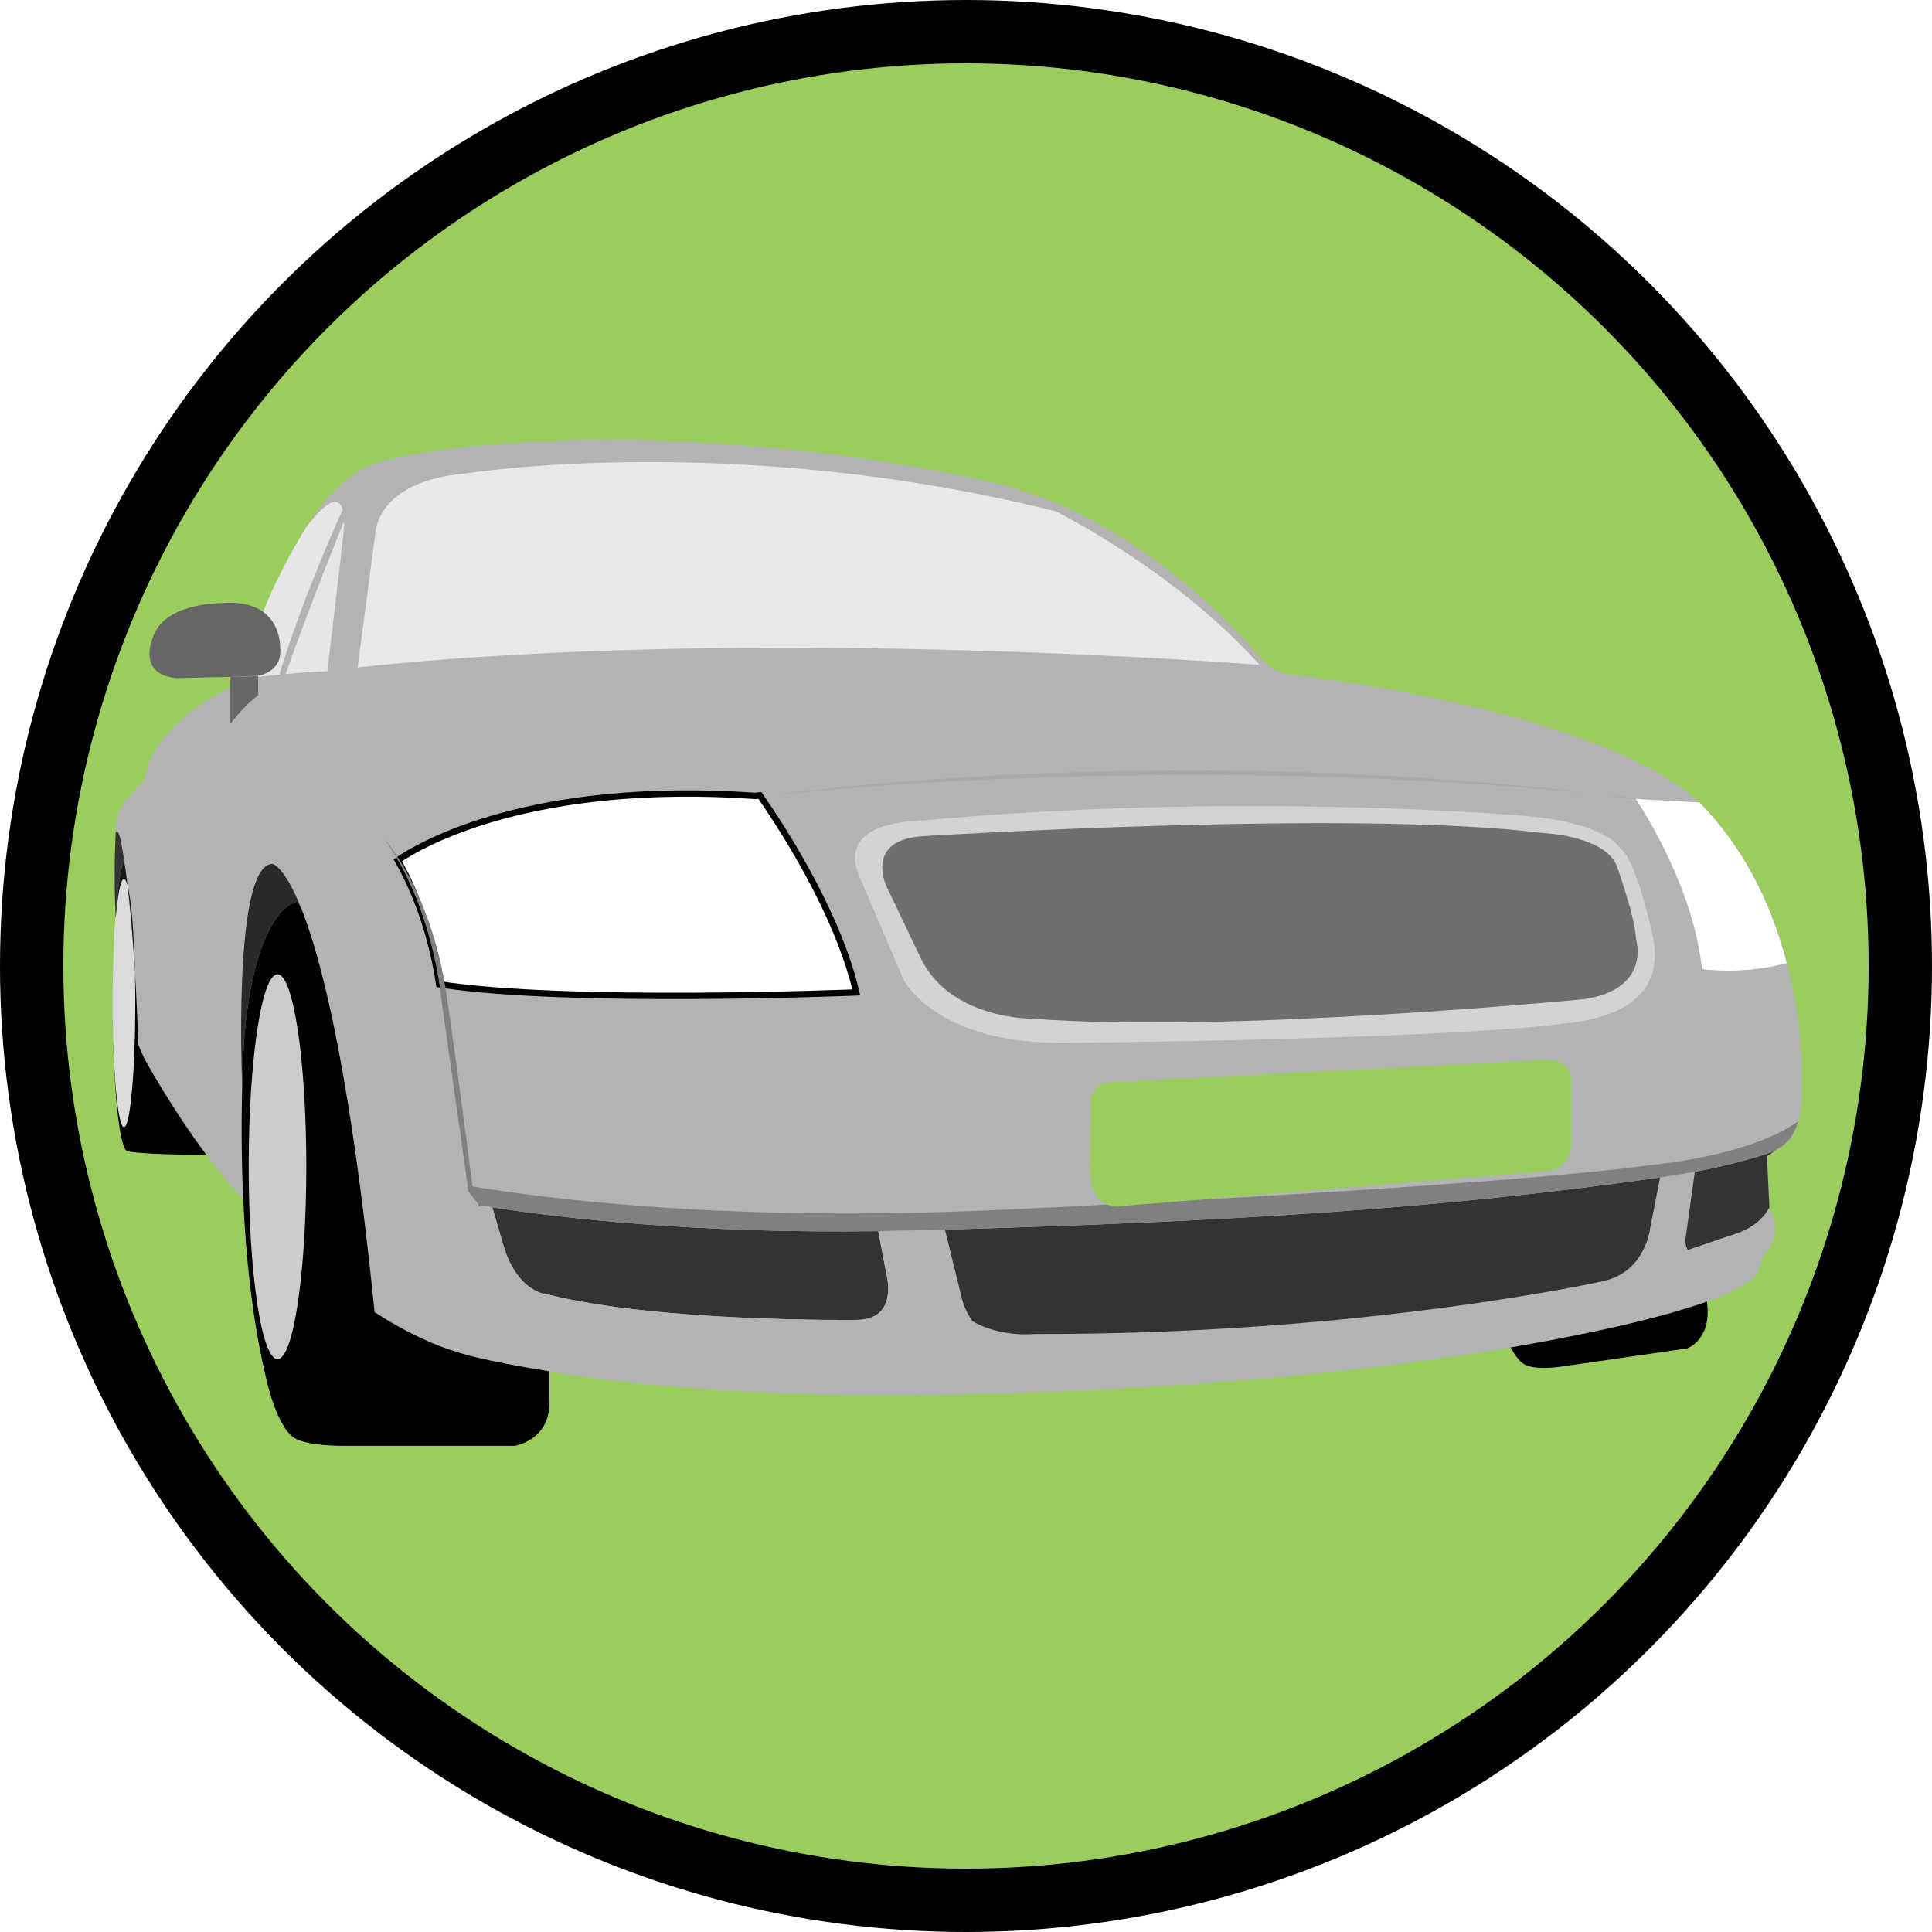 <?xml version="1.0" encoding="utf-8"?>
<!-- Generator: Adobe Illustrator 13.0.0, SVG Export Plug-In . SVG Version: 6.00 Build 14948)  -->
<!DOCTYPE svg PUBLIC "-//W3C//DTD SVG 1.1//EN" "http://www.w3.org/Graphics/SVG/1.1/DTD/svg11.dtd">
<svg version="1.1" id="Layer_1" xmlns="http://www.w3.org/2000/svg" xmlns:xlink="http://www.w3.org/1999/xlink" x="0px" y="0px"
	 width="305px" height="305px" viewBox="0 0 305 305" enable-background="new 0 0 305 305" xml:space="preserve">
<circle fill="#9BCC5E" stroke="#000000" stroke-width="10" cx="152.5" cy="152.5" r="147.5"/>
<g>
	<path d="M269.355,204.798l-0.604-4.164c-4.134-0.273-6.947-0.654-8.314-0.869c-0.303-0.048-0.535-0.088-0.695-0.116
		c-0.176-0.031-0.273-0.049-0.273-0.049c-3.744-0.649-7.443-2.244-10.997-4.379c-0.476-0.286-0.95-0.579-1.421-0.884
		c-3.348-15.035-6.297-26.766-8.855-35.91c-3.751-13.405-6.668-21.269-8.793-25.875l-0.611-1.045c0,0-1.559,0.369-2.589,4.631
		c-0.745,3.085-1.214,8.207-0.607,16.728c0,0,0.126,1.45,0.401,3.939c0.126,1.138,0.282,2.484,0.472,4.021
		c0.564,4.574,1.428,10.76,2.64,17.567c1.65,9.268,3.951,19.688,7.051,28.8c0,0,2.199,6.917,4.481,8.192
		c0,0,1.345,1.012,6.038,0.333l19.652-2.847C266.33,212.872,270.617,211.445,269.355,204.798z"/>
	<path fill="#B3B3B3" d="M22.85,167.208c0,0,6.96,12.925,15.51,22.073c8.551,9.147,21.079,21.276,35.795,24.855
		c0,0,23.464,6.165,65.82,6.165c0,0,64.229,0.398,113.744-10.539c0,0,17.102-3.579,21.873-7.158c0,0,1.592-0.797,1.99-1.989
		c0,0,0.596-2.386,1.191-2.784c0,0,2.785-2.983,0.598-6.96l-0.396-8.352l2.385-1.591c0,0,2.387-1.194,2.983-6.164
		c0,0,2.585-28.438-15.312-47.327c0,0-10.539-14.12-66.218-21.08c0,0-1.79,0.102-5.17-4.075c0,0-18.195-21.773-42.555-26.448
		c0,0-25.752-6.363-59.557-6.363c0,0-22.869-0.099-35.545,3.479c0,0-6.115,0.746-12.379,11.484c0,0-3.729,6.115-5.966,11.932
		c0,0-2.983,7.755-3.729,11.483c0,0-13.571,5.22-15.211,15.51c0,0-4.326,3.729-4.326,6.265
		C18.375,129.624,16.437,154.531,22.85,167.208z"/>
	<path fill="#A7A9AC" d="M258.112,125.967c-73.177-7.955-136.903-0.319-136.903-0.319s62.943-9.374,137.029,0.479"/>
	<path fill="#E7E8E9" d="M56.456,105.363l2.784-21.077c0,0,0-8.353,14.316-9.545c0,0,42.157-6.761,93.063,5.965
		c0,0,18.694,9.148,32.215,24.261C198.835,104.967,119.294,98.603,56.456,105.363z"/>
	<path fill="#FFFFFF" stroke="#000000" d="M135.174,156.669c-2.946-12.764-12.08-26.596-15.225-31.099
		c-0.447,0.05-0.684,0.077-0.684,0.077c-35.48-2.437-52.707,7.603-56.469,10.157c4.393,7.687,6.02,16.072,6.539,19.576
		C89.486,158.541,135.174,156.669,135.174,156.669z"/>
	<path fill="#B3B3B3" stroke="#000000" stroke-width="0.083" d="M75.732,190.277c-0.021-0.004-0.043-0.007-0.064-0.011l0.096,0.119
		L75.732,190.277z"/>
	<path fill="#B3B3B3" d="M253.179,202.234c0,0-38.179,8.523-89.824,8.353c0,0-5.386,0.6-9.832-2.019
		c1.298,1.821,3.538,3.723,7.274,3.723c0,0,56.928,0.172,94.598-8.863c0,0,6.648-0.512,8.353-9.033l1.576-8.997
		c-1.198,0.204-1.917,0.306-1.917,0.306c-0.445,0.063-0.887,0.124-1.331,0.187l-1.567,7.993
		C260.508,193.883,259.826,200.7,253.179,202.234z"/>
	<path fill="#333333" d="M86.652,204.394c17.5,4.376,48.521,3.977,48.521,3.977c6.762,0,4.772-7.159,4.772-7.159l-1.305-6.85
		c-28.729,0.385-49.696-2.017-60.919-3.765l1.921,6.588C82.029,204.343,86.652,204.394,86.652,204.394z"/>
	<path fill="#333333" d="M153.522,208.568c4.446,2.618,9.832,2.019,9.832,2.019c51.646,0.171,89.824-8.353,89.824-8.353
		c6.647-1.534,7.329-8.352,7.329-8.352l1.567-7.993c-35.483,5.005-66.948,6.889-112.897,8.229l2.758,11.187
		C151.936,205.305,152.334,206.902,153.522,208.568z"/>
	<path fill="#FFFFFF" d="M268.689,152.976c0,0,6.291,0.992,13.373-0.934c-2.094-8.124-5.963-17.113-13.061-24.604
		c0,0-0.203-0.271-0.695-0.754c-3.398-0.167-7.857-0.426-10.068-0.558C260.39,129.409,267.396,140.889,268.689,152.976z"/>
	<path fill="#333333" d="M266.133,195.248c0,0-0.272,1.208,0.334,2.098l8.188-2.779c2.703-1.114,4.025-2.632,4.676-3.938
		l-0.385-8.108l1.15-0.769c-4.385,1.535-9.209,2.606-12.538,3.242L266.133,195.248z"/>
	<path fill="#808080" d="M261.189,183.852c-27.441,3.75-103.631,7.159-103.631,7.159c-41.759,1.933-70.523-1.606-83.761-3.836
		l0.128,0.913l1.742,2.179c0.021,0.004,0.043,0.007,0.064,0.011l0,0c0.626,0.104,1.287,0.209,1.99,0.319l0,0
		c11.223,1.748,32.189,4.149,60.919,3.765l0,0c1.333-0.019,9.304-0.208,10.536-0.243l0,0c45.949-1.34,77.414-3.224,112.897-8.229
		l0,0c0.444-0.062,4.628-0.733,5.482-0.896l0,0c3.329-0.636,8.153-1.707,12.538-3.242l1.234-0.822c0,0,1.616-0.814,2.521-3.871
		C276.096,182.532,261.189,183.852,261.189,183.852z"/>
	<path fill="#B3B3B3" d="M274.654,194.566l-8.188,2.779c0.461,0.677,1.428,1.168,3.416,0.799c0,0,6.957-0.672,10.203-5.215
		c-0.115-0.646-0.346-1.335-0.744-2.059l-0.012-0.243C278.68,191.935,277.357,193.452,274.654,194.566z"/>
	<path fill="#D1D3D4" d="M135.498,137.977l7.158,16.703c0,0,5.171,10.339,25.852,9.942c0,0,61.572-0.469,80.393-3.294
		c13.636-2.047,12.785-10.227,11.932-13.977c0,0-2.557-11.703-4.943-13.295c0,0-2.046-4.262-15.681-5.284
		c0,0-45.055-3.92-95.563,0.852C144.645,129.624,132.316,129.624,135.498,137.977z"/>
	<path fill="#9BCC5E" d="M175.119,170.842l69.351-3.529c0,0,3.579-0.001,3.579,3.182v9.942c0,0,0,3.578-3.182,4.375l-67.611,5.568
		c0,0-4.771,1.194-5.17-5.17l0.051-11.087C172.137,174.123,172.137,171.141,175.119,170.842z"/>
	<path fill="#6D6F71" d="M255.207,136.613c0,0,2.896,8.011,3.066,11.59c0,0,2.558,8.012-8.351,9.547c0,0-56.075,5.452-86.927,3.067
		c0,0-12.785,0.168-17.557-9.375l-5.284-11.079c0,0-4.091-7.67,5.454-8.353c0,0,68.351-4.261,97.838-0.511
		C243.447,131.5,253.16,131.841,255.207,136.613z"/>
	<path fill="#292929" d="M43.027,136.385c-1.417,0-2.438,1.761-3.172,4.483c-1.357,5.038-1.729,13.373-1.781,20.002
		c-0.044,5.688,0.145,10.116,0.145,10.116l0.027,0.048c0.043-1.548,0.096-2.903,0.147-4.046c0.114-2.505,0.224-3.957,0.224-3.957
		c0.835-8.519,2.441-13.521,4.025-16.469c2.186-4.069,4.326-4.212,4.326-4.212l0.613,1.122
		C44.892,136.71,43.027,136.385,43.027,136.385z"/>
	<path d="M86.739,220.699v-4.207c-5.437-0.863-9.099-1.644-10.874-2.053c-0.393-0.091-0.693-0.162-0.9-0.214
		c-0.229-0.056-0.355-0.089-0.355-0.089c-4.846-1.179-9.451-3.288-13.759-5.909c-0.577-0.352-1.151-0.709-1.717-1.077
		c-1.556-15.361-3.214-27.393-4.854-36.81c-2.402-13.806-4.765-22.005-6.698-26.868l-0.613-1.122c0,0-2.141,0.143-4.326,4.212
		c-1.584,2.947-3.19,7.95-4.025,16.469c0,0-0.109,1.452-0.224,3.957c-0.052,1.143-0.104,2.498-0.147,4.046
		c-0.129,4.608-0.174,10.854,0.127,17.765c0.408,9.407,1.459,20.053,3.824,29.514c0,0,1.59,7.16,4.374,8.751
		c0,0,1.592,1.192,7.954,1.192h26.646C81.172,228.256,87.139,227.459,86.739,220.699z"/>
	<ellipse fill="#CCCCCC" cx="43.809" cy="184.186" rx="4.547" ry="30.383"/>
	<path fill="#B3B3B3" d="M75.846,190.488l-0.082-0.103l2.986,10.378c0,0,1.192,5.519,7.158,6.264c0,0,27.739,4.922,53.393,3.431
		c0,0,6.114-0.298,4.92-8.5l-1.532-7.669c-1.366,0.03-2.714,0.054-4.047,0.072l1.305,6.85c0,0,1.989,7.159-4.772,7.159
		c0,0-31.021,0.399-48.521-3.977c0,0-4.623-0.051-7.009-7.209l-1.921-6.588c-0.703-0.11-1.364-0.216-1.99-0.319l0.031,0.108
		L75.846,190.488z"/>
	<path fill="#333333" d="M18.992,132.409c-0.271-1.192-0.525-1.266-0.725-0.98c-0.047,0.923-0.098,2.168-0.131,3.65
		c-0.058,2.561-0.06,5.827,0.108,9.388c0.132-1.739,0.286-3.292,0.462-4.615c0.256-1.943,0.553-3.391,0.877-4.185
		C19.234,133.386,18.992,132.409,18.992,132.409z"/>
	<path fill="#DBDBDB" d="M21.303,153.492c-0.361-5.962-0.783-10.453-1.17-13.722c-0.177-0.646-0.366-1-0.562-1
		c-0.275,0-0.535,0.679-0.768,1.886c-0.203,1.052-0.385,2.508-0.536,4.271c-0.009-0.154-0.015-0.306-0.021-0.46
		c-0.255,3.376-0.419,7.449-0.457,11.871c0,0.035-0.001,0.069-0.001,0.104c-0.002,0.278-0.004,0.558-0.006,0.84
		c-0.001,0.357-0.002,0.715-0.002,1.075c0,0.361,0.001,0.721,0.002,1.077c0.002,0.281,0.004,0.562,0.006,0.841
		c0,0.033,0.001,0.068,0.001,0.104c0.093,9.868,0.854,17.566,1.782,17.566c0.826,0,1.521-6.143,1.727-14.486
		c0.014-0.534,0.023-1.077,0.033-1.628c0.018-1.129,0.029-2.286,0.029-3.474C21.359,156.678,21.34,155.048,21.303,153.492z"/>
	<path d="M22.85,167.208c-0.367-0.727-0.704-1.497-1.019-2.296c-0.038-1.121-0.077-2.213-0.12-3.265
		c-0.066-1.639-0.139-3.191-0.214-4.67c-0.062-1.212-0.128-2.377-0.194-3.485c0.037,1.556,0.057,3.186,0.057,4.865
		c0,1.188-0.012,2.345-0.029,3.474c-0.01,0.551-0.02,1.094-0.033,1.628c-0.205,8.344-0.9,14.486-1.727,14.486
		c-0.928,0-1.689-7.698-1.782-17.566c0.104,11.976,1.128,21.378,2.378,21.378c0,0,1.904,0.513,12.422,0.561
		C26.887,174.702,22.85,167.208,22.85,167.208z"/>
	<path fill="#1A1A1A" d="M21.303,153.492c-0.15-6.464-0.596-11.636-1.17-13.722C20.52,143.039,20.941,147.53,21.303,153.492z"/>
	<path fill="#1A1A1A" d="M18.707,139.852c-0.176,1.323-0.33,2.876-0.462,4.615c0.007,0.154,0.013,0.306,0.021,0.46
		c0.151-1.763,0.333-3.219,0.536-4.271c0.232-1.207,0.492-1.886,0.768-1.886c0.196,0,0.386,0.354,0.562,1
		c-0.197-1.68-0.385-3.035-0.549-4.104C19.26,136.461,18.963,137.908,18.707,139.852z"/>
	<path fill="#E6E6E6" d="M51.684,105.961l2.485-21.179c0,0,0.177-1.244,0.146-2.555c-0.552,1.356-5.494,13.525-9.238,24.18
		C48.886,106.068,51.684,105.961,51.684,105.961z"/>
	<path fill="#E6E6E6" d="M54.104,80.503c-0.477-1.747-1.896-2.339-5.729,2.67c-0.255,0.405-0.511,0.822-0.767,1.262
		c0,0-3.729,6.115-5.966,11.932c0,0-2.668,6.939-3.587,10.844c2.098-0.303,4.182-0.537,6.072-0.717
		C47.553,95.154,52.706,83.57,54.104,80.503z"/>
	<path fill="#B3B3B3" d="M45.076,106.407c3.744-10.654,8.687-22.823,9.238-24.18c-0.014-0.6-0.07-1.211-0.211-1.725
		c-1.397,3.067-6.551,14.651-9.977,25.99C44.45,106.463,44.766,106.435,45.076,106.407z"/>
	<g>
		<path fill="#666666" d="M40.747,109.747v-3.055c-0.245,0.051-0.398,0.064-0.398,0.064l-3.977,0.094v7.441
			C37.842,112.319,39.332,110.844,40.747,109.747z"/>
		<path fill="#666666" d="M40.747,106.692L40.747,106.692c1.065-0.218,3.883-1.115,3.479-4.51c0,0,0.299-7.855-9.346-6.96
			c0,0-8.152-0.1-10.439,4.674c0,0-3.381,6.461,3.379,7.158l8.552-0.204l0,0C36.372,106.851,40.502,106.743,40.747,106.692z"/>
	</g>
	<path fill="#808080" d="M75.943,190.076l-1.988-1.988l-4.375-31.022c0,0-1.273-14.008-8.957-24.703c0,0,7.48,8.27,9.874,24.703
		c2.394,16.435,4.147,30.795,4.147,30.795L75.943,190.076z"/>
</g>
</svg>
